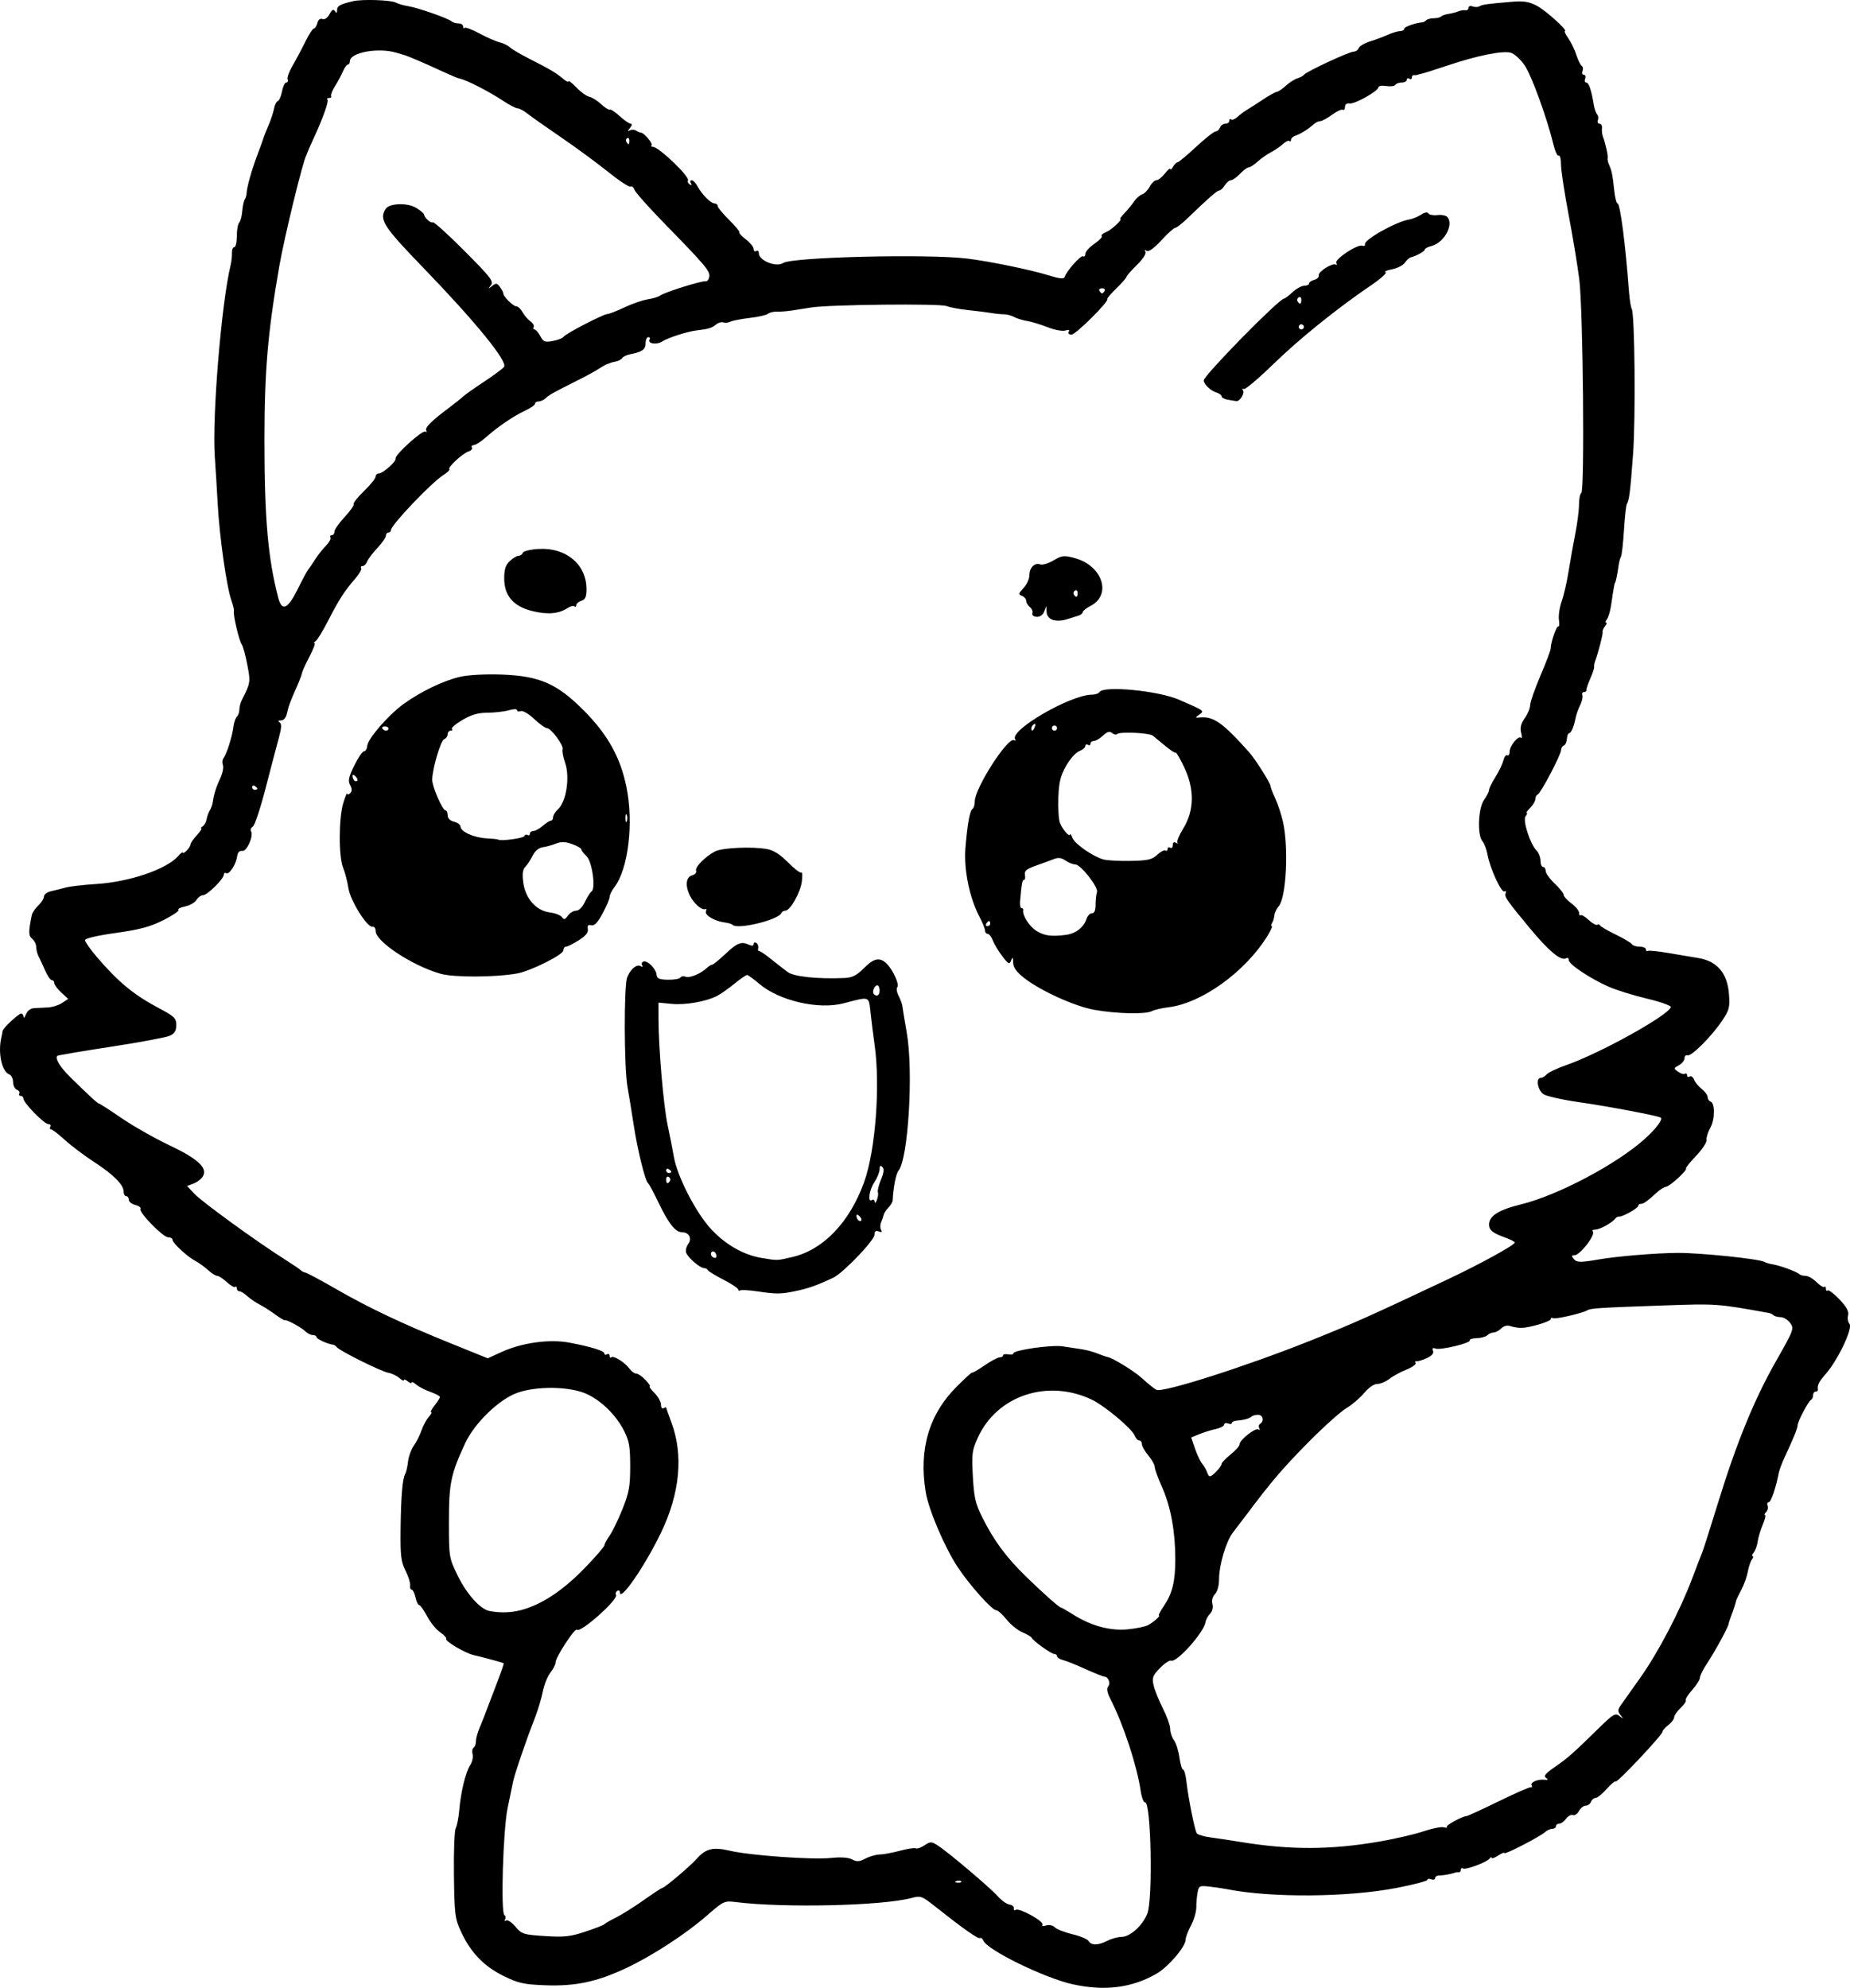 <?xml version="1.0" encoding="UTF-8" standalone="no"?>
<!-- Created with Inkscape (http://www.inkscape.org/) -->

<svg
   width="190.357mm"
   height="204.506mm"
   viewBox="0 0 190.357 204.506"
   version="1.1"
   id="svg5"
   xml:space="preserve"
   xmlns="http://www.w3.org/2000/svg"
   xmlns:svg="http://www.w3.org/2000/svg"><defs
     id="defs2" /><g
     id="layer1"
     transform="translate(25.98,-39.031)"><path
       style="fill:#000000;stroke-width:0.265"
       d="m 84.469,243.187 c -2.925,-0.636 -8.896,-3.548 -9.269,-4.52 -0.079,-0.206 -0.232,-0.319 -0.34,-0.252 -0.193,0.119 -1.733,-0.965 -4.616,-3.249 -1.372,-1.087 -1.487,-1.128 -2.453,-0.871 -3.025,0.803 -13.115,1.034 -18.079,0.414 -1.149,-0.143 -1.251,-0.096 -2.91,1.351 -2.227,1.942 -5.661,4.179 -8.363,5.447 -3.002,1.409 -5.234,1.882 -8.327,1.762 -2.215,-0.086 -2.756,-0.207 -4.288,-0.962 -2.016,-0.992 -3.38,-2.413 -4.365,-4.545 -0.624,-1.35 -0.677,-1.77 -0.731,-5.821 -0.032,-2.401 0.051,-4.574 0.185,-4.829 0.134,-0.255 0.296,-1.088 0.361,-1.852 0.158,-1.87 0.653,-3.904 1.125,-4.631 0.213,-0.328 0.325,-0.834 0.249,-1.124 -0.076,-0.291 -0.03,-0.595 0.102,-0.677 0.132,-0.082 0.24,-0.375 0.24,-0.653 0,-0.278 0.167,-0.896 0.37,-1.373 0.204,-0.478 0.546,-1.345 0.761,-1.927 0.215,-0.582 0.708,-1.877 1.096,-2.877 0.388,-1 0.67,-1.839 0.628,-1.863 -0.118,-0.068 -2.375,-0.677 -3.094,-0.834 -0.849,-0.186 -2.966,-1.439 -2.823,-1.671 0.062,-0.101 -0.215,-0.404 -0.616,-0.674 -0.401,-0.27 -1.004,-1.009 -1.341,-1.643 -0.336,-0.634 -0.705,-1.153 -0.819,-1.153 -0.114,0 -0.285,-0.357 -0.381,-0.794 -0.096,-0.437 -0.273,-0.794 -0.394,-0.794 -0.121,0 -0.191,-0.198 -0.156,-0.439 0.035,-0.242 -0.179,-0.926 -0.477,-1.521 -0.463,-0.926 -0.536,-1.541 -0.505,-4.257 0.038,-3.362 0.195,-5.237 0.477,-5.693 0.094,-0.153 0.224,-0.72 0.289,-1.261 0.065,-0.541 0.332,-1.281 0.595,-1.645 0.263,-0.364 0.619,-1.07 0.791,-1.57 0.172,-0.5 0.509,-1.125 0.748,-1.389 0.239,-0.264 0.348,-0.48 0.242,-0.48 -0.106,0 0.054,-0.314 0.356,-0.697 0.302,-0.383 0.548,-0.776 0.548,-0.873 0,-0.097 -0.446,-0.333 -0.992,-0.526 -0.546,-0.193 -1.201,-0.533 -1.455,-0.756 -0.255,-0.223 -0.463,-0.313 -0.463,-0.2 0,0.113 -0.179,0.058 -0.397,-0.124 -0.218,-0.181 -0.397,-0.237 -0.397,-0.124 0,0.113 -0.209,0.016 -0.465,-0.215 -0.256,-0.232 -0.77,-0.476 -1.142,-0.544 -0.75,-0.136 -5.045,-2.272 -5.301,-2.636 -0.089,-0.127 -0.268,-0.242 -0.397,-0.256 -0.539,-0.058 -1.69,-0.59 -1.69,-0.781 0,-0.114 -0.17,-0.207 -0.378,-0.207 -0.208,0 -0.541,-0.163 -0.741,-0.363 -0.407,-0.407 -2.002,-1.275 -2.14,-1.164 -0.049,0.039 -0.497,-0.229 -0.995,-0.595 -0.498,-0.367 -1.231,-0.832 -1.629,-1.035 -0.398,-0.202 -0.958,-0.587 -1.246,-0.855 -0.287,-0.268 -0.647,-0.487 -0.798,-0.487 -0.152,0 -0.276,-0.139 -0.276,-0.309 0,-0.17 -0.072,-0.236 -0.161,-0.148 -0.088,0.088 -0.474,-0.13 -0.857,-0.485 -0.383,-0.355 -0.829,-0.646 -0.991,-0.646 -0.162,0 -0.586,-0.268 -0.943,-0.595 -0.356,-0.327 -0.946,-0.752 -1.31,-0.943 -0.833,-0.438 -2.353,-1.846 -2.353,-2.179 0,-0.138 -0.199,-0.251 -0.443,-0.251 -0.531,0 -3.06,-2.593 -2.854,-2.926 0.079,-0.128 -0.158,-0.309 -0.528,-0.402 -0.37,-0.093 -0.672,-0.334 -0.672,-0.537 0,-0.203 -0.119,-0.368 -0.265,-0.368 -0.146,0 -0.265,-0.208 -0.266,-0.463 -0.002,-0.715 -1.013,-1.731 -3.041,-3.055 -1.019,-0.665 -2.383,-1.693 -3.032,-2.285 -0.649,-0.592 -1.281,-1.076 -1.405,-1.076 -0.124,0 -0.151,-0.119 -0.061,-0.265 0.09,-0.146 -0.003,-0.265 -0.206,-0.265 -0.419,0 -2.572,-2.202 -2.572,-2.63 0,-0.154 -0.126,-0.28 -0.28,-0.28 -0.154,0 -0.214,-0.107 -0.134,-0.237 0.081,-0.13 -0.032,-0.305 -0.249,-0.389 -0.217,-0.083 -0.395,-0.44 -0.395,-0.793 0,-0.353 -0.18,-0.711 -0.401,-0.795 -0.755,-0.29 -1.167,-2.177 -0.817,-3.739 0.065,-0.291 0.128,-0.617 0.139,-0.725 0.029,-0.28 1.642,-1.788 1.912,-1.788 0.124,0 0.233,0.149 0.242,0.331 0.009,0.182 0.124,0.063 0.256,-0.265 0.143,-0.357 0.481,-0.607 0.843,-0.624 0.332,-0.016 0.973,-0.049 1.423,-0.073 0.451,-0.025 1.101,-0.232 1.446,-0.461 l 0.627,-0.416 -0.718,-0.666 c -0.395,-0.366 -0.718,-0.801 -0.718,-0.966 0,-0.165 -0.113,-0.3 -0.252,-0.3 -0.139,0 -0.446,-0.446 -0.684,-0.992 -0.237,-0.546 -0.541,-1.199 -0.674,-1.452 -0.133,-0.253 -0.242,-0.685 -0.242,-0.96 0,-0.275 -0.186,-0.654 -0.412,-0.843 -0.389,-0.323 -0.397,-0.712 -0.047,-2.434 0.052,-0.254 0.355,-0.705 0.674,-1.002 0.319,-0.297 0.58,-0.712 0.58,-0.922 0,-0.21 0.327,-0.454 0.728,-0.543 0.4,-0.089 1.085,-0.259 1.521,-0.378 0.437,-0.119 1.824,-0.281 3.084,-0.358 3.466,-0.214 7.296,-1.519 8.492,-2.894 0.255,-0.293 0.463,-0.446 0.463,-0.341 0,0.105 0.179,0.013 0.397,-0.205 0.218,-0.218 0.397,-0.507 0.397,-0.642 0,-0.135 0.292,-0.56 0.649,-0.945 0.357,-0.385 0.565,-0.702 0.463,-0.704 -0.102,-0.002 -0.04,-0.097 0.138,-0.21 0.178,-0.113 0.36,-0.439 0.405,-0.724 0.044,-0.285 0.19,-0.694 0.325,-0.91 0.134,-0.216 0.269,-0.573 0.299,-0.794 0.117,-0.857 0.35,-1.609 0.776,-2.506 0.244,-0.514 0.368,-1.128 0.277,-1.366 -0.091,-0.238 -0.06,-0.566 0.069,-0.73 0.318,-0.403 0.897,-2.236 1.009,-3.196 0.05,-0.43 0.21,-0.9 0.354,-1.045 0.145,-0.145 0.263,-0.479 0.263,-0.743 0,-0.264 0.105,-0.687 0.234,-0.939 0.914,-1.796 0.927,-1.885 0.573,-3.706 -0.191,-0.979 -0.447,-1.908 -0.569,-2.063 -0.256,-0.325 -0.9,-3.039 -0.805,-3.393 0.035,-0.13 -0.07,-0.606 -0.234,-1.058 -0.51,-1.41 -1.25,-6.604 -1.437,-10.082 -0.078,-1.455 -0.21,-3.598 -0.292,-4.763 -0.288,-4.082 0.679,-15.798 1.627,-19.711 0.088,-0.364 0.15,-0.929 0.138,-1.257 -0.012,-0.327 0.095,-0.595 0.239,-0.595 0.144,0 0.262,-0.512 0.262,-1.138 0,-0.626 0.109,-1.251 0.242,-1.389 0.133,-0.138 0.276,-0.668 0.317,-1.177 0.041,-0.509 0.154,-1.045 0.251,-1.191 0.097,-0.146 0.185,-0.443 0.196,-0.661 0.033,-0.657 0.532,-2.425 1.121,-3.969 0.305,-0.8 0.585,-1.574 0.622,-1.72 0.037,-0.146 0.268,-0.727 0.512,-1.292 0.245,-0.565 0.501,-1.338 0.57,-1.718 0.069,-0.38 0.243,-0.73 0.387,-0.778 0.144,-0.048 0.339,-0.495 0.432,-0.994 0.094,-0.499 0.289,-0.907 0.434,-0.907 0.145,0 0.208,-0.149 0.141,-0.331 -0.068,-0.182 0.158,-0.807 0.5,-1.389 0.343,-0.582 0.93,-1.683 1.304,-2.447 0.375,-0.764 0.778,-1.389 0.896,-1.389 0.118,0 0.281,-0.254 0.362,-0.564 0.092,-0.352 0.29,-0.509 0.527,-0.418 0.228,0.087 0.517,-0.112 0.725,-0.5 0.252,-0.471 0.403,-0.555 0.559,-0.31 0.157,0.247 0.214,0.218 0.217,-0.109 0.004,-0.429 0.309,-0.599 1.637,-0.914 0.94,-0.223 3.9,-0.127 4.404,0.142 0.245,0.131 0.814,0.297 1.263,0.367 0.985,0.155 4.109,1.243 4.461,1.554 0.138,0.122 0.466,0.222 0.728,0.222 0.262,0 0.476,0.139 0.476,0.309 0,0.17 0.071,0.237 0.159,0.15 0.087,-0.087 0.772,0.171 1.521,0.575 0.749,0.404 1.682,0.813 2.072,0.909 0.39,0.096 0.866,0.328 1.058,0.514 0.192,0.186 1.064,0.702 1.937,1.146 2.227,1.132 2.825,1.484 3.506,2.067 0.327,0.28 0.595,0.411 0.595,0.291 0,-0.12 0.366,0.166 0.814,0.634 0.448,0.469 1.04,0.896 1.317,0.949 0.276,0.053 0.825,0.395 1.218,0.76 0.394,0.365 0.793,0.616 0.887,0.558 0.094,-0.058 0.556,0.246 1.026,0.676 0.47,0.43 0.982,0.781 1.136,0.781 0.165,0 0.131,0.184 -0.083,0.448 -0.247,0.304 -0.257,0.384 -0.032,0.249 0.182,-0.109 0.48,-0.104 0.661,0.011 0.182,0.116 0.413,0.212 0.514,0.214 0.315,0.007 1.248,1.13 1.08,1.299 -0.088,0.088 -0.023,0.16 0.145,0.16 0.607,0 3.832,3.094 3.606,3.46 -0.071,0.114 0.011,0.294 0.181,0.399 0.193,0.12 0.239,0.077 0.121,-0.114 -0.104,-0.168 -0.067,-0.305 0.082,-0.305 0.149,0 0.413,0.268 0.586,0.595 0.447,0.844 1.364,1.776 1.754,1.781 0.182,0.003 0.331,0.124 0.331,0.271 0,0.146 0.529,0.788 1.176,1.426 0.647,0.638 1.122,1.214 1.056,1.28 -0.066,0.066 0.238,0.395 0.676,0.731 0.438,0.336 0.796,0.778 0.796,0.983 0,0.205 0.119,0.299 0.265,0.209 0.146,-0.09 0.265,0.007 0.265,0.217 0,0.771 1.779,1.487 2.514,1.013 0.951,-0.614 14.947,-0.947 18.948,-0.45 2.317,0.288 6.597,1.168 8.304,1.708 1.127,0.357 1.618,0.414 1.692,0.198 0.224,-0.65 1.675,-2.283 1.903,-2.142 0.133,0.082 0.241,-0.032 0.241,-0.254 0,-0.222 0.416,-0.686 0.925,-1.031 0.509,-0.346 0.849,-0.704 0.757,-0.796 -0.092,-0.092 0.117,-0.279 0.464,-0.415 0.549,-0.215 1.756,-1.354 1.435,-1.354 -0.065,0 0.145,-0.275 0.466,-0.611 0.321,-0.336 0.759,-0.872 0.973,-1.192 0.214,-0.319 0.582,-0.642 0.818,-0.717 0.235,-0.075 0.586,-0.431 0.779,-0.793 0.193,-0.361 0.501,-0.657 0.685,-0.657 0.183,0 0.58,-0.314 0.881,-0.697 0.302,-0.383 0.552,-0.592 0.556,-0.463 0.004,0.129 0.129,0.026 0.278,-0.229 0.148,-0.255 0.359,-0.463 0.468,-0.463 0.109,0 0.966,-0.713 1.905,-1.585 0.939,-0.872 1.843,-1.586 2.009,-1.587 0.166,-0.002 0.371,-0.181 0.455,-0.4 0.084,-0.218 0.335,-0.397 0.557,-0.397 0.223,0 0.405,-0.139 0.405,-0.309 0,-0.17 0.08,-0.229 0.177,-0.132 0.097,0.097 0.396,-0.021 0.663,-0.263 0.267,-0.242 0.707,-0.57 0.976,-0.728 0.269,-0.158 1.001,-0.629 1.627,-1.045 0.626,-0.416 1.274,-0.777 1.442,-0.802 0.167,-0.025 0.586,-0.308 0.931,-0.629 0.345,-0.321 0.874,-0.661 1.176,-0.755 0.302,-0.094 0.608,-0.26 0.681,-0.368 0.207,-0.308 4.641,-2.378 5.094,-2.378 0.223,0 0.469,-0.167 0.547,-0.37 0.078,-0.204 0.597,-0.512 1.153,-0.684 0.556,-0.173 1.386,-0.482 1.844,-0.688 0.459,-0.206 1.024,-0.374 1.257,-0.374 0.233,0 0.423,-0.11 0.423,-0.244 0,-0.199 1.152,-0.605 1.896,-0.668 0.097,-0.008 0.266,-0.104 0.375,-0.213 0.109,-0.109 0.456,-0.198 0.772,-0.198 0.315,0 0.656,-0.082 0.756,-0.183 0.101,-0.101 0.448,-0.221 0.772,-0.268 0.324,-0.046 0.767,-0.161 0.985,-0.255 0.218,-0.094 0.546,-0.147 0.728,-0.118 0.182,0.029 0.331,-0.084 0.331,-0.251 0,-0.17 0.186,-0.233 0.421,-0.143 0.231,0.089 0.549,0.082 0.705,-0.014 0.292,-0.18 0.829,-0.254 3.403,-0.468 1.158,-0.096 1.713,-0.003 2.514,0.42 0.928,0.491 3.258,2.603 2.871,2.603 -0.088,0 0.07,0.327 0.35,0.728 0.281,0.4 0.655,1.172 0.831,1.716 0.176,0.544 0.426,1.054 0.554,1.133 0.129,0.079 0.167,0.319 0.085,0.533 -0.082,0.214 -0.021,0.388 0.136,0.388 0.157,0 0.216,0.179 0.132,0.397 -0.084,0.218 -0.033,0.397 0.112,0.397 0.266,0 0.535,0.787 0.768,2.249 0.07,0.437 0.226,0.898 0.349,1.024 0.122,0.127 0.159,0.395 0.082,0.595 -0.077,0.201 -5.3e-4,0.365 0.17,0.365 0.17,0 0.284,0.208 0.252,0.463 -0.032,0.255 0.011,0.642 0.094,0.86 0.267,0.703 0.548,1.977 0.49,2.222 -0.031,0.131 0.03,0.429 0.136,0.661 0.281,0.616 0.37,1.055 0.533,2.606 0.08,0.764 0.236,1.389 0.346,1.389 0.272,0 0.813,4.158 1.177,9.05 0.062,0.83 0.189,1.632 0.282,1.783 0.317,0.512 0.415,11.244 0.137,14.994 -0.285,3.847 -0.392,4.7 -0.638,5.098 -0.079,0.127 -0.212,1.341 -0.296,2.697 -0.084,1.356 -0.223,2.579 -0.308,2.716 -0.085,0.138 -0.197,0.56 -0.248,0.94 -0.113,0.832 -0.301,1.748 -0.359,1.748 -0.053,0 -0.181,0.721 -0.397,2.245 -0.093,0.653 -0.294,1.337 -0.446,1.521 -0.153,0.184 -0.189,0.335 -0.081,0.335 0.108,0 0.059,0.166 -0.109,0.369 -0.168,0.203 -0.28,0.471 -0.249,0.595 0.052,0.205 -0.414,2.016 -0.773,3.004 -0.079,0.218 -0.124,0.488 -0.101,0.6 0.024,0.112 -0.154,0.648 -0.396,1.191 -0.242,0.543 -0.421,1.077 -0.398,1.186 0.022,0.109 -0.088,0.198 -0.246,0.198 -0.158,0 -0.234,0.149 -0.169,0.331 0.065,0.182 -0.039,0.642 -0.231,1.023 -0.192,0.381 -0.403,0.976 -0.469,1.323 -0.169,0.887 -0.457,1.557 -0.669,1.557 -0.099,0 -0.2,0.266 -0.225,0.591 -0.025,0.325 -0.169,0.633 -0.321,0.684 -0.152,0.051 -0.276,0.255 -0.276,0.454 0,0.475 -2.096,4.463 -2.406,4.577 -0.132,0.049 -0.24,0.257 -0.24,0.463 0,0.206 -0.238,0.613 -0.529,0.904 -0.291,0.291 -0.455,0.529 -0.364,0.529 0.091,0 0.041,0.15 -0.111,0.333 -0.327,0.394 0.455,2.859 1.117,3.521 0.229,0.229 0.417,0.706 0.417,1.06 0,0.353 0.119,0.643 0.265,0.643 0.146,0 0.265,0.187 0.265,0.415 0,0.228 0.417,0.808 0.926,1.288 0.509,0.48 0.926,1.005 0.926,1.165 0,0.16 0.357,0.556 0.794,0.878 0.437,0.323 0.794,0.763 0.794,0.978 0,0.215 0.067,0.324 0.149,0.243 0.082,-0.082 0.454,0.134 0.827,0.48 0.373,0.346 0.772,0.571 0.887,0.5 0.115,-0.071 0.249,-0.039 0.297,0.071 0.049,0.11 0.767,0.528 1.595,0.928 0.828,0.401 1.58,0.847 1.669,0.992 0.09,0.145 0.454,0.264 0.809,0.264 0.355,0 0.646,0.126 0.646,0.28 0,0.154 0.089,0.225 0.198,0.158 0.109,-0.067 1.091,0.033 2.183,0.223 1.091,0.19 2.439,0.417 2.995,0.505 1.94,0.307 3.01,1.562 3.168,3.719 0.1,1.367 0.026,1.649 -0.72,2.751 -1.101,1.626 -3.146,3.669 -3.541,3.537 -0.173,-0.058 -0.315,0.079 -0.315,0.305 0,0.225 -0.26,0.549 -0.577,0.718 -0.551,0.295 -0.556,0.324 -0.093,0.662 0.266,0.194 0.585,0.291 0.709,0.214 0.124,-0.077 0.226,-0.006 0.226,0.156 0,0.163 0.12,0.222 0.266,0.131 0.147,-0.091 0.349,0.051 0.449,0.315 0.1,0.264 0.457,0.697 0.792,0.962 0.335,0.265 0.609,0.642 0.609,0.838 0,0.196 0.131,0.399 0.291,0.453 0.478,0.16 0.466,1.849 -0.02,2.714 -0.249,0.444 -0.424,1.006 -0.388,1.249 0.036,0.243 -0.448,0.978 -1.076,1.632 -0.627,0.655 -1.093,1.237 -1.036,1.295 0.166,0.166 -1.631,1.819 -2.043,1.879 -0.205,0.03 -0.628,0.29 -0.942,0.577 -1.001,0.918 -1.372,1.184 -1.655,1.184 -0.152,0 -0.276,0.092 -0.276,0.204 0,0.238 -1.608,1.144 -1.955,1.102 -0.129,-0.016 -0.308,0.074 -0.397,0.199 -0.299,0.42 -1.594,1.141 -2.049,1.141 -0.248,0 -0.37,0.08 -0.273,0.177 0.335,0.335 -1.308,2.469 -1.9,2.469 -0.293,0 -0.304,0.08 -0.054,0.382 0.303,0.365 0.69,0.373 2.526,0.052 1.916,-0.335 6.012,-0.675 8.202,-0.679 2.385,-0.005 8.402,0.622 8.896,0.927 0.144,0.089 0.524,0.202 0.843,0.251 0.721,0.11 2.492,0.759 2.736,1.003 0.1,0.1 0.394,0.181 0.654,0.181 0.26,0 0.763,0.29 1.118,0.645 0.355,0.355 0.718,0.573 0.806,0.485 0.088,-0.088 0.16,-0.002 0.16,0.192 0,0.194 0.079,0.274 0.175,0.178 0.096,-0.096 0.642,0.316 1.213,0.916 0.743,0.782 0.997,1.246 0.895,1.638 -0.079,0.301 -0.012,0.705 0.148,0.898 0.357,0.43 -1.182,3.675 -2.419,5.101 -0.756,0.871 -0.911,1.178 -0.836,1.654 0.017,0.109 -0.088,0.198 -0.233,0.198 -0.146,0 -0.265,0.169 -0.265,0.375 0,0.206 -0.089,0.415 -0.198,0.463 -0.267,0.119 -1.389,2.231 -1.389,2.614 0,0.302 -0.381,1.242 -1.341,3.312 -0.275,0.592 -0.543,1.306 -0.597,1.587 -0.29,1.521 -0.803,3.025 -1.032,3.025 -0.144,0 -0.199,0.164 -0.122,0.365 0.077,0.201 0.006,0.498 -0.157,0.661 -0.163,0.163 -0.212,0.297 -0.108,0.297 0.104,0 -0.001,0.446 -0.233,0.992 -0.232,0.546 -0.468,1.332 -0.524,1.748 -0.056,0.416 -0.24,0.922 -0.408,1.124 -0.168,0.203 -0.217,0.369 -0.109,0.369 0.108,0 0.079,0.149 -0.065,0.331 -0.144,0.182 -0.338,0.75 -0.43,1.262 -0.092,0.512 -0.389,1.345 -0.661,1.852 -0.272,0.507 -0.513,1.009 -0.536,1.117 -0.07,0.322 -0.322,1.093 -0.543,1.656 -0.114,0.291 -0.218,0.622 -0.23,0.735 -0.037,0.334 -1.426,2.881 -2.222,4.076 -0.405,0.608 -0.737,1.271 -0.737,1.474 0,0.202 -0.354,0.764 -0.786,1.248 -0.432,0.484 -0.733,0.964 -0.67,1.068 0.064,0.103 -0.178,0.464 -0.537,0.801 -0.359,0.338 -0.653,0.763 -0.653,0.945 0,0.182 -0.276,0.549 -0.613,0.814 -0.337,0.265 -0.605,0.573 -0.595,0.683 0.026,0.296 -4.653,5.271 -4.809,5.114 -0.073,-0.073 -0.498,0.278 -0.943,0.781 -0.445,0.503 -0.954,0.915 -1.13,0.915 -0.176,0 -0.388,0.179 -0.472,0.397 -0.084,0.218 -0.33,0.397 -0.548,0.397 -0.218,0 -0.528,0.247 -0.69,0.55 -0.162,0.302 -0.445,0.492 -0.63,0.421 -0.185,-0.071 -0.499,0.099 -0.7,0.376 -0.2,0.278 -0.516,0.505 -0.703,0.505 -0.186,0 -0.338,0.119 -0.338,0.265 0,0.146 -0.17,0.265 -0.378,0.265 -0.208,0 -0.538,0.149 -0.734,0.331 -0.501,0.466 -4.18,2.367 -4.18,2.16 0,-0.094 -0.298,0.024 -0.661,0.263 -0.364,0.238 -0.663,0.341 -0.666,0.229 -0.002,-0.112 -0.091,-0.081 -0.198,0.07 -0.268,0.378 -2.464,1.199 -2.744,1.026 -0.125,-0.077 -0.228,-0.015 -0.228,0.139 0,0.154 -0.089,0.266 -0.198,0.249 -0.109,-0.017 -0.258,-0.008 -0.331,0.02 -0.39,0.152 -1.248,0.313 -1.654,0.311 -0.255,-0.001 -0.463,0.122 -0.463,0.274 0,0.152 -0.179,0.208 -0.397,0.124 -0.218,-0.084 -0.397,-0.058 -0.397,0.058 0,0.116 -1.399,0.483 -3.109,0.817 -5.031,0.981 -12.974,1.042 -17.529,0.134 -0.364,-0.072 -1.158,-0.189 -1.765,-0.259 -1.035,-0.119 -1.112,-0.082 -1.238,0.601 -0.074,0.401 -0.135,1.1 -0.135,1.554 1.4e-4,0.454 -0.246,1.286 -0.548,1.848 -0.301,0.562 -0.548,1.215 -0.548,1.451 0,0.715 -1.755,2.779 -2.964,3.486 -2.502,1.463 -5.318,1.831 -8.582,1.122 z m 3.511,-4.498 c 0.417,-0.217 1.069,-0.396 1.45,-0.397 0.869,-0.002 2.16,-1.166 2.641,-2.383 0.591,-1.492 0.388,-11.583 -0.229,-11.453 -0.147,0.031 -0.351,-0.505 -0.452,-1.191 -0.384,-2.6 -1.767,-6.804 -3.092,-9.403 -0.356,-0.697 -0.434,-1.112 -0.251,-1.332 0.276,-0.332 0.013,-1.005 -0.396,-1.013 -0.129,-0.003 -1.005,-0.354 -1.946,-0.78 -0.941,-0.427 -1.983,-0.844 -2.315,-0.927 -0.332,-0.083 -0.604,-0.258 -0.604,-0.388 0,-0.13 -0.127,-0.236 -0.282,-0.236 -0.312,0 -2.178,-1.335 -2.322,-1.66 -0.05,-0.113 -0.481,-0.368 -0.959,-0.568 -0.478,-0.2 -1.211,-0.792 -1.629,-1.316 -0.418,-0.524 -0.898,-0.953 -1.065,-0.953 -0.427,-1e-5 -2.72,-2.562 -3.945,-4.407 -1.352,-2.037 -3.013,-5.925 -3.313,-7.756 -0.725,-4.426 0.345,-8.022 3.247,-10.905 0.846,-0.84 1.537,-1.465 1.537,-1.388 0,0.077 0.556,-0.243 1.236,-0.71 0.68,-0.468 1.394,-0.851 1.587,-0.851 0.193,0 0.351,-0.092 0.351,-0.205 0,-0.113 0.238,-0.159 0.529,-0.103 0.291,0.056 0.529,0.013 0.529,-0.095 0,-0.346 3.925,-0.908 5.092,-0.728 0.619,0.095 1.506,0.23 1.97,0.3 0.464,0.07 1.179,0.264 1.587,0.432 0.409,0.168 0.894,0.336 1.078,0.373 0.535,0.11 2.633,1.396 3.431,2.103 0.927,0.822 1.19,1.034 1.557,1.258 0.581,0.355 9.176,-2.385 15.844,-5.05 4.467,-1.786 6.095,-2.512 14.155,-6.318 3.339,-1.577 6.879,-3.521 6.879,-3.779 0,-0.09 -0.446,-0.322 -0.992,-0.516 -1.256,-0.445 -1.654,-0.763 -1.654,-1.325 0,-0.896 0.988,-1.522 3.283,-2.083 3.76,-0.919 9.807,-4.11 12.709,-6.708 1.159,-1.037 1.895,-2.003 1.686,-2.212 -0.177,-0.177 -5.398,-1.168 -8.417,-1.598 -1.673,-0.238 -3.311,-0.603 -3.638,-0.81 -0.62,-0.392 -0.845,-1.688 -0.294,-1.688 0.166,0 0.434,-0.16 0.595,-0.356 0.162,-0.196 1.068,-0.625 2.014,-0.955 3.479,-1.213 10.508,-5.109 10.769,-5.969 0.045,-0.148 -1.059,-0.54 -2.453,-0.872 -1.394,-0.332 -3.172,-0.885 -3.95,-1.23 -1.915,-0.847 -4.101,-2.305 -4.101,-2.735 0,-0.193 -0.114,-0.28 -0.254,-0.194 -0.532,0.329 -1.761,-0.689 -3.791,-3.135 -2.299,-2.771 -2.585,-3.183 -2.454,-3.527 0.078,-0.204 0.026,-0.298 -0.117,-0.21 -0.307,0.19 -1.492,-2.381 -1.743,-3.781 -0.097,-0.54 -0.331,-1.161 -0.52,-1.379 -0.551,-0.634 -0.443,-3.405 0.166,-4.26 0.281,-0.394 0.51,-0.849 0.51,-1.012 0,-0.162 0.293,-0.759 0.651,-1.326 0.358,-0.567 0.728,-1.338 0.822,-1.713 0.094,-0.375 0.277,-0.616 0.407,-0.536 0.13,0.08 0.236,-0.081 0.236,-0.358 0,-0.607 0.9,-1.713 1.173,-1.441 0.106,0.106 0.112,-0.129 0.013,-0.523 -0.129,-0.515 -0.024,-0.935 0.375,-1.496 0.305,-0.429 0.555,-1.03 0.555,-1.336 0,-0.306 0.476,-1.672 1.058,-3.034 0.582,-1.362 1.058,-2.627 1.058,-2.811 0,-0.623 0.607,-2.363 0.785,-2.253 0.098,0.06 0.125,-0.246 0.061,-0.681 -0.064,-0.435 0.063,-1.292 0.282,-1.904 0.219,-0.612 0.54,-2.006 0.713,-3.098 0.173,-1.091 0.484,-2.843 0.692,-3.891 0.208,-1.049 0.377,-2.381 0.377,-2.961 0,-0.58 0.106,-1.119 0.235,-1.199 0.361,-0.223 0.185,-18.883 -0.207,-21.979 -0.184,-1.455 -0.682,-4.47 -1.107,-6.7 -0.425,-2.23 -0.772,-4.529 -0.772,-5.109 0,-0.58 -0.104,-0.99 -0.232,-0.912 -0.127,0.079 -0.369,-0.42 -0.537,-1.109 -0.689,-2.825 -2.261,-7.144 -2.982,-8.195 -0.427,-0.622 -1.065,-1.196 -1.433,-1.289 -0.871,-0.219 -3.372,0.282 -6.326,1.265 -1.31,0.436 -2.56,0.833 -2.778,0.883 -0.218,0.049 -0.456,0.113 -0.529,0.141 -0.073,0.028 -0.222,0.037 -0.331,0.02 -0.109,-0.017 -0.198,0.095 -0.198,0.249 0,0.154 -0.119,0.207 -0.265,0.117 -0.146,-0.09 -0.265,-0.037 -0.265,0.117 0,0.154 -0.231,0.28 -0.514,0.28 -0.282,0 -0.581,0.109 -0.663,0.241 -0.082,0.133 -0.506,0.185 -0.942,0.116 -0.436,-0.069 -0.793,-0.01 -0.793,0.13 0,0.383 -2.444,1.753 -2.977,1.669 -0.281,-0.044 -0.463,0.096 -0.463,0.356 0,0.236 -0.101,0.367 -0.225,0.29 -0.124,-0.077 -0.623,0.155 -1.11,0.514 -0.487,0.359 -1.032,0.653 -1.211,0.653 -0.18,0 -0.489,0.149 -0.687,0.331 -0.527,0.483 -1.33,0.985 -1.86,1.163 -0.255,0.086 -0.463,0.28 -0.463,0.433 0,0.153 -0.072,0.206 -0.16,0.117 -0.088,-0.088 -0.388,0.051 -0.666,0.31 -0.278,0.259 -0.831,0.639 -1.229,0.844 -0.398,0.205 -1.02,0.641 -1.382,0.968 -0.362,0.327 -0.779,0.597 -0.926,0.6 -0.147,0.003 -0.548,0.3 -0.89,0.661 -0.343,0.361 -0.761,0.657 -0.929,0.657 -0.168,0 -0.454,0.238 -0.636,0.529 -0.182,0.291 -0.437,0.529 -0.566,0.529 -0.226,0 -1.087,0.753 -3.279,2.867 -0.553,0.533 -1.116,0.97 -1.251,0.97 -0.135,0 -0.776,0.577 -1.424,1.283 -0.745,0.811 -1.297,1.21 -1.501,1.084 -0.205,-0.127 -0.255,-0.089 -0.136,0.103 0.107,0.174 -0.269,0.749 -0.885,1.353 -0.59,0.578 -1.072,1.129 -1.072,1.225 0,0.096 -0.466,0.626 -1.036,1.179 -0.57,0.553 -0.992,1.049 -0.939,1.103 0.217,0.217 -3.238,3.651 -3.673,3.651 -0.276,0 -0.394,-0.121 -0.288,-0.293 0.12,-0.195 0.003,-0.236 -0.351,-0.124 -0.294,0.093 -1.113,-0.06 -1.834,-0.345 -0.716,-0.282 -1.666,-0.571 -2.111,-0.641 -0.444,-0.07 -1.044,-0.253 -1.332,-0.408 -0.288,-0.154 -0.751,-0.278 -1.029,-0.276 -0.278,0.002 -0.862,-0.056 -1.299,-0.131 -0.437,-0.074 -1.508,-0.209 -2.381,-0.3 -0.873,-0.09 -1.89,-0.28 -2.259,-0.421 -0.704,-0.268 -11.978,-0.149 -13.881,0.147 -0.582,0.091 -1.475,0.23 -1.984,0.311 -0.509,0.08 -1.211,0.135 -1.56,0.122 -0.349,-0.014 -0.767,0.085 -0.929,0.22 -0.162,0.134 -1.008,0.327 -1.879,0.427 -0.872,0.1 -1.763,0.272 -1.982,0.381 -0.218,0.11 -0.55,0.144 -0.737,0.078 -0.187,-0.067 -0.526,0.033 -0.754,0.223 -0.426,0.353 -0.796,0.466 -1.949,0.594 -0.96,0.107 -2.953,0.745 -3.601,1.153 -0.577,0.364 -1.535,0.201 -1.277,-0.217 0.081,-0.13 0.02,-0.237 -0.134,-0.237 -0.154,0 -0.28,0.285 -0.28,0.633 0,0.638 -0.358,0.894 -1.582,1.126 -0.361,0.069 -0.73,0.245 -0.82,0.391 -0.09,0.146 -0.391,0.309 -0.667,0.36 -0.276,0.052 -0.532,0.118 -0.569,0.148 -0.036,0.029 -0.155,0.071 -0.265,0.093 -0.109,0.022 -0.496,0.236 -0.86,0.475 -0.364,0.239 -1.257,0.732 -1.984,1.096 -2.682,1.341 -3.182,1.618 -3.525,1.951 -0.192,0.187 -0.52,0.341 -0.728,0.341 -0.208,0 -0.378,0.105 -0.378,0.234 0,0.129 -0.446,0.444 -0.992,0.7 -1.22,0.573 -2.807,1.648 -4.035,2.735 -0.509,0.451 -1.082,0.821 -1.272,0.824 -0.19,0.002 -0.278,0.115 -0.195,0.25 0.084,0.135 -0.074,0.317 -0.35,0.405 -0.598,0.19 -2.161,1.633 -1.972,1.822 0.072,0.072 -0.206,0.346 -0.619,0.608 -1.229,0.781 -5.381,5.139 -5.381,5.649 0,0.147 -0.119,0.267 -0.265,0.267 -0.146,0 -0.266,0.149 -0.267,0.331 -10e-4,0.182 -0.395,0.747 -0.875,1.257 -0.48,0.509 -0.952,1.134 -1.048,1.389 -0.096,0.255 -0.304,0.463 -0.463,0.463 -0.159,0 -0.228,0.099 -0.153,0.219 0.074,0.121 -0.186,0.589 -0.58,1.041 -1.131,1.299 -1.695,2.171 -2.781,4.292 -0.557,1.089 -1.154,2.069 -1.326,2.179 -0.172,0.109 -0.222,0.201 -0.112,0.203 0.111,0.002 -0.125,0.627 -0.523,1.388 -0.398,0.761 -0.744,1.52 -0.768,1.686 -0.024,0.166 -0.248,0.764 -0.497,1.328 -0.745,1.69 -0.879,2.051 -1.044,2.812 -0.098,0.45 -0.333,0.729 -0.616,0.732 -0.301,0.003 -0.352,0.071 -0.149,0.2 0.232,0.147 0.21,0.558 -0.089,1.65 -0.219,0.799 -0.829,3.12 -1.356,5.157 -0.527,2.037 -1.115,3.801 -1.306,3.919 -0.191,0.118 -0.277,0.329 -0.19,0.468 0.295,0.477 -0.426,2.113 -0.896,2.035 -0.292,-0.048 -0.471,0.144 -0.531,0.57 -0.117,0.83 -0.825,1.909 -1.129,1.721 -0.13,-0.08 -0.236,-0.014 -0.236,0.148 0,0.43 -1.71,2.119 -2.146,2.119 -0.205,0 -0.511,0.221 -0.68,0.492 -0.169,0.271 -0.693,0.569 -1.164,0.663 -0.471,0.094 -0.776,0.253 -0.676,0.352 0.1,0.1 -0.6,0.574 -1.555,1.055 -1.36,0.685 -2.42,0.97 -4.901,1.318 -1.926,0.27 -3.165,0.562 -3.165,0.745 0,0.165 0.544,0.938 1.21,1.718 2.215,2.594 3.809,3.907 6.435,5.298 1.558,0.825 1.748,1.012 1.748,1.716 0,0.585 -0.172,0.87 -0.661,1.097 -0.364,0.169 -3.095,0.68 -6.07,1.135 -2.975,0.455 -5.456,0.875 -5.514,0.933 -0.259,0.259 0.293,1.167 1.33,2.187 1.954,1.921 2.824,2.721 2.959,2.721 0.072,0 1.118,0.675 2.324,1.5 1.206,0.825 3.403,2.073 4.882,2.773 2.937,1.391 3.964,2.322 3.507,3.177 -0.151,0.282 -0.584,0.631 -0.961,0.774 l -0.686,0.261 0.768,0.814 c 0.791,0.838 6.416,4.92 9.235,6.701 0.873,0.552 1.647,1.077 1.72,1.167 0.073,0.09 0.282,0.193 0.464,0.23 0.183,0.037 1.601,0.798 3.152,1.691 3.364,1.938 6.838,3.581 11.879,5.618 l 3.721,1.504 1.438,-0.657 c 2.076,-0.949 4.944,-1.342 6.968,-0.954 2.288,0.438 3.598,0.848 3.598,1.124 0,0.131 0.119,0.165 0.265,0.075 0.146,-0.09 0.265,-0.018 0.265,0.161 0,0.178 0.08,0.244 0.177,0.147 0.22,-0.22 1.422,0.539 1.888,1.192 0.19,0.266 0.497,0.484 0.681,0.484 0.185,0 0.615,0.298 0.957,0.661 0.342,0.364 0.536,0.661 0.431,0.661 -0.105,0 0.113,0.303 0.483,0.673 0.37,0.37 0.673,0.913 0.673,1.206 0,0.293 0.119,0.459 0.265,0.369 0.146,-0.09 0.265,-0.125 0.265,-0.078 0,0.047 0.244,0.739 0.543,1.537 1.255,3.352 0.877,7.31 -1.085,11.366 -1.668,3.448 -4.221,7.144 -4.221,6.109 0,-0.172 -0.121,-0.238 -0.269,-0.146 -0.148,0.091 -0.203,0.273 -0.123,0.403 0.278,0.45 -3.664,3.962 -4.032,3.593 -0.21,-0.21 -2.191,2.83 -2.191,3.364 0,0.204 -0.239,0.676 -0.532,1.048 -0.293,0.372 -0.645,1.251 -0.784,1.954 -0.138,0.703 -0.508,1.932 -0.822,2.733 -0.896,2.286 -2.058,5.682 -2.231,6.516 -0.086,0.418 -0.342,1.653 -0.568,2.744 -0.465,2.251 -0.718,10.756 -0.327,10.998 0.135,0.083 0.165,0.281 0.068,0.439 -0.101,0.163 -0.056,0.212 0.104,0.113 0.155,-0.096 0.589,0.191 0.964,0.638 0.643,0.764 0.819,0.82 3.023,0.963 1.992,0.129 2.612,0.062 4.17,-0.453 1.007,-0.333 1.89,-0.678 1.962,-0.766 0.073,-0.089 0.609,-0.398 1.191,-0.686 0.582,-0.289 1.86,-1.091 2.84,-1.783 0.98,-0.692 1.842,-1.259 1.915,-1.259 0.232,0 2.853,-2.215 3.547,-2.997 0.934,-1.053 1.675,-1.238 3.376,-0.841 2.13,0.497 8.494,0.955 10.443,0.751 1.027,-0.107 1.789,-0.054 2.174,0.152 0.478,0.256 0.745,0.238 1.378,-0.092 0.432,-0.225 1.083,-0.411 1.446,-0.414 0.364,-0.003 1.307,-0.176 2.095,-0.386 0.789,-0.21 1.529,-0.323 1.646,-0.25 0.117,0.072 0.513,-0.066 0.881,-0.307 0.626,-0.41 0.716,-0.408 1.397,0.033 1.11,0.72 5.405,4.36 6.152,5.215 0.364,0.416 0.9,0.795 1.191,0.842 0.291,0.047 0.496,0.227 0.456,0.4 -0.04,0.173 0.05,0.24 0.199,0.147 0.368,-0.228 2.942,1.196 2.743,1.518 -0.093,0.15 0.062,0.185 0.377,0.086 0.311,-0.099 0.687,-0.017 0.9,0.196 0.201,0.201 1.017,0.519 1.814,0.708 0.797,0.189 1.544,0.504 1.66,0.702 0.276,0.469 0.998,0.456 1.941,-0.036 z M 51.835,171.869 c -0.797,-0.116 -1.541,-0.153 -1.654,-0.084 -0.112,0.07 -0.204,0.026 -0.204,-0.097 0,-0.123 -0.685,-0.576 -1.521,-1.008 -0.837,-0.431 -1.561,-0.874 -1.61,-0.983 -0.049,-0.109 -0.227,-0.203 -0.397,-0.208 -0.418,-0.013 -1.647,-1.083 -1.826,-1.589 -0.079,-0.224 0.019,-0.631 0.219,-0.904 0.421,-0.576 0.071,-1.201 -0.673,-1.201 -0.65,0 -1.381,-0.931 -2.39,-3.043 -0.487,-1.019 -0.968,-1.912 -1.069,-1.984 -0.296,-0.212 -1.08,-3.372 -1.477,-5.953 -0.201,-1.31 -0.492,-3.096 -0.647,-3.969 -0.353,-1.996 -0.378,-10.355 -0.034,-11.256 0.329,-0.861 0.993,-1.413 1.399,-1.162 0.192,0.118 0.248,0.084 0.142,-0.087 -0.096,-0.156 -0.033,-0.33 0.141,-0.388 0.416,-0.139 1.301,0.76 1.347,1.368 0.029,0.378 0.274,0.484 1.163,0.502 0.62,0.012 1.195,-0.087 1.278,-0.221 0.083,-0.134 0.333,-0.173 0.557,-0.087 0.415,0.159 1.548,-0.313 2.175,-0.907 0.192,-0.182 0.436,-0.331 0.541,-0.331 0.105,0 0.722,-0.501 1.37,-1.112 1.213,-1.144 1.635,-1.306 2.436,-0.936 0.29,0.134 0.463,0.106 0.463,-0.075 0,-0.159 0.122,-0.214 0.272,-0.122 0.149,0.092 0.239,0.33 0.198,0.527 -0.04,0.198 -0.007,0.338 0.075,0.311 0.081,-0.027 0.558,0.28 1.058,0.683 0.501,0.402 1.031,0.819 1.179,0.926 0.147,0.107 0.466,0.351 0.709,0.542 0.614,0.484 3.081,0.746 5.868,0.624 0.797,-0.035 1.243,-0.264 2.015,-1.037 1.022,-1.022 1.625,-1.129 2.34,-0.415 0.63,0.63 1.314,2.15 1.075,2.389 -0.121,0.121 -0.065,0.521 0.125,0.887 0.19,0.367 0.365,0.84 0.389,1.052 0.024,0.212 0.229,1.457 0.457,2.767 0.693,3.987 0.151,12.973 -0.855,14.185 -0.259,0.312 -0.525,1.673 -0.598,3.061 -0.009,0.172 -0.206,0.501 -0.438,0.733 -0.232,0.232 -0.452,0.568 -0.489,0.747 -0.037,0.179 -0.156,0.528 -0.264,0.776 -0.108,0.248 -0.106,0.595 0.003,0.773 0.138,0.222 0.063,0.27 -0.241,0.153 -0.316,-0.121 -0.44,-0.026 -0.44,0.339 0,0.576 -3.225,3.942 -4.233,4.419 -1.657,0.784 -2.614,1.123 -3.916,1.387 -1.547,0.314 -1.902,0.315 -4.016,0.009 z m 3.729,-3.522 c 3.185,-0.75 5.878,-3.566 7.374,-7.712 1.162,-3.219 1.671,-9.895 1.076,-14.105 -0.138,-0.974 -0.326,-2.467 -0.419,-3.319 -0.19,-1.737 -0.025,-1.679 -2.77,-0.962 -2.596,0.678 -6.645,-0.263 -8.699,-2.021 -0.574,-0.491 -1.131,-0.893 -1.238,-0.893 -0.107,0 -0.684,0.398 -1.281,0.885 -0.597,0.487 -1.383,1.044 -1.747,1.238 -1.122,0.599 -3.282,0.989 -4.717,0.851 l -1.368,-0.131 0.002,1.687 c 0.004,2.978 0.518,8.958 0.938,10.908 0.224,1.041 0.514,2.515 0.645,3.277 0.342,1.994 2.236,5.687 3.786,7.382 1.466,1.604 3.346,2.691 5.194,3.004 1.711,0.29 1.591,0.293 3.224,-0.091 z m -7.873,-0.302 c -0.083,-0.217 -0.26,-0.328 -0.393,-0.246 -0.277,0.171 -0.055,0.642 0.304,0.642 0.132,0 0.172,-0.178 0.089,-0.395 z m 14.769,-3.895 c -0.19,-0.19 -0.313,-0.205 -0.313,-0.04 0,0.353 0.313,0.666 0.489,0.489 0.075,-0.075 -0.004,-0.278 -0.176,-0.45 z m 1.891,-2.47 c -0.057,-0.153 0.086,-0.734 0.319,-1.292 0.3,-0.719 0.341,-1.095 0.141,-1.296 -0.201,-0.201 -0.283,-0.133 -0.284,0.233 -0.001,0.284 -0.238,0.873 -0.527,1.31 -0.544,0.821 -0.733,2.141 -0.265,1.852 0.146,-0.09 0.273,-0.008 0.283,0.183 0.01,0.19 0.113,0.108 0.228,-0.183 0.115,-0.291 0.163,-0.655 0.105,-0.808 z M 42.954,160.521 c 0.084,-0.135 0.031,-0.321 -0.117,-0.412 -0.148,-0.091 -0.269,0.019 -0.269,0.246 0,0.465 0.159,0.533 0.386,0.166 z m 0.144,-0.929 c 0,-0.064 -0.119,-0.19 -0.265,-0.28 -0.146,-0.09 -0.265,-0.037 -0.265,0.117 0,0.154 0.119,0.28 0.265,0.28 0.146,0 0.265,-0.052 0.265,-0.117 z m 21.431,-18.669 c 0,-0.291 -0.106,-0.529 -0.236,-0.529 -0.297,0 -0.575,0.688 -0.363,0.9 0.319,0.319 0.599,0.145 0.599,-0.371 z m 22.088,1.996 c -2.053,-0.373 -5.585,-1.983 -7.259,-3.309 -0.753,-0.597 -1.077,-1.058 -1.09,-1.554 -0.015,-0.576 -0.054,-0.615 -0.212,-0.214 -0.171,0.434 -0.276,0.383 -0.907,-0.445 -0.393,-0.515 -0.83,-1.242 -0.972,-1.616 -0.142,-0.374 -0.38,-0.68 -0.529,-0.68 -0.149,0 -0.271,-0.15 -0.271,-0.333 0,-0.183 -0.279,-0.868 -0.62,-1.521 -0.996,-1.909 -1.578,-4.821 -1.397,-6.988 0.209,-2.505 0.452,-3.841 0.73,-4.012 0.126,-0.078 0.229,-0.422 0.229,-0.765 0,-1.373 3.423,-6.694 4.055,-6.303 0.143,0.088 0.187,0.042 0.097,-0.103 -0.576,-0.933 5.725,-4.581 7.912,-4.581 0.332,0 0.678,-0.119 0.768,-0.265 0.425,-0.688 6.049,-0.145 8.202,0.792 2.629,1.144 2.609,1.13 2.088,1.51 -0.473,0.346 -0.472,0.357 0.033,0.309 1.417,-0.134 2.358,0.531 5.102,3.606 0.604,0.676 2.169,3.155 2.169,3.434 0,0.117 0.225,0.702 0.499,1.3 0.275,0.598 0.632,1.683 0.794,2.41 0.594,2.673 0.333,7.785 -0.443,8.669 -0.226,0.257 -0.425,0.676 -0.444,0.931 -0.019,0.255 -0.125,0.611 -0.236,0.79 -0.111,0.179 -0.125,0.326 -0.032,0.326 0.093,0 -0.104,0.446 -0.439,0.992 -2.264,3.691 -6.77,6.945 -10.186,7.355 -0.686,0.082 -1.457,0.262 -1.713,0.399 -0.639,0.342 -3.684,0.272 -5.929,-0.136 z m -2.874,-7.719 c 0.967,-0.128 1.8,-0.781 2.065,-1.619 0.103,-0.327 0.359,-0.595 0.567,-0.595 0.255,0 0.379,-0.296 0.379,-0.904 0,-0.497 0.063,-1.069 0.14,-1.269 0.184,-0.48 -1.673,-2.853 -2.233,-2.853 -0.239,0 -0.691,-0.18 -1.005,-0.399 -0.408,-0.286 -0.745,-0.331 -1.183,-0.158 -0.337,0.133 -1.171,0.438 -1.852,0.679 -0.98,0.346 -1.218,0.545 -1.14,0.951 0.054,0.283 0.013,0.514 -0.093,0.514 -0.179,0 -0.241,0.335 -0.405,2.183 -0.035,0.4 0.032,0.728 0.149,0.728 0.117,0 0.194,0.089 0.171,0.198 -0.113,0.524 0.645,1.706 1.381,2.153 0.827,0.503 1.534,0.593 3.06,0.392 z m -7.837,-1.156 c 0,-0.146 -0.052,-0.265 -0.117,-0.265 -0.064,0 -0.19,0.119 -0.28,0.265 -0.09,0.146 -0.037,0.265 0.117,0.265 0.154,0 0.28,-0.119 0.28,-0.265 z m 17.182,-7.072 c 0.344,-0.32 0.726,-0.52 0.849,-0.443 0.123,0.076 0.225,0.006 0.225,-0.157 0,-0.163 0.119,-0.222 0.265,-0.132 0.146,0.09 0.265,-0.029 0.265,-0.265 0,-0.268 0.124,-0.357 0.331,-0.238 0.182,0.105 0.25,0.1 0.151,-0.01 -0.099,-0.11 0.171,-0.772 0.601,-1.47 1.132,-1.84 1.169,-4.02 0.104,-6.271 -0.426,-0.901 -0.825,-1.589 -0.887,-1.527 -0.061,0.061 -0.541,-0.247 -1.066,-0.685 -0.525,-0.438 -1.1,-0.913 -1.277,-1.056 -0.37,-0.297 -3.417,-0.437 -3.684,-0.169 -0.098,0.098 -0.331,0.049 -0.52,-0.107 -0.253,-0.21 -0.496,-0.141 -0.934,0.267 -0.325,0.303 -0.748,0.551 -0.939,0.551 -0.191,0 -0.347,0.126 -0.347,0.28 0,0.154 -0.119,0.207 -0.265,0.117 -0.146,-0.09 -0.265,-0.035 -0.265,0.123 0,0.158 -0.283,0.394 -0.628,0.526 -0.345,0.131 -0.953,0.813 -1.351,1.515 -0.577,1.019 -0.738,1.675 -0.797,3.256 -0.041,1.089 0.032,2.259 0.161,2.6 0.257,0.675 1.017,1.544 1.044,1.194 0.009,-0.12 0.123,0.045 0.252,0.367 0.251,0.623 2.043,1.873 3.159,2.204 0.371,0.11 1.631,0.18 2.801,0.157 1.791,-0.035 2.226,-0.134 2.752,-0.624 z M 80.505,113.79 c 0.09,-0.235 0.046,-0.342 -0.104,-0.249 -0.144,0.089 -0.262,0.274 -0.262,0.411 0,0.381 0.19,0.297 0.366,-0.162 z m 2.28,0.146 c 0,-0.146 -0.119,-0.265 -0.265,-0.265 -0.146,0 -0.265,0.119 -0.265,0.265 0,0.146 0.119,0.265 0.265,0.265 0.146,0 0.265,-0.119 0.265,-0.265 z m -63.43,25.275 c -2.887,-0.816 -6.685,-3.315 -6.685,-4.398 0,-0.277 -0.137,-0.475 -0.305,-0.438 -0.549,0.119 -2.304,-2.683 -2.5,-3.992 -0.101,-0.673 -0.345,-1.609 -0.541,-2.08 -0.471,-1.128 -0.456,-5.165 0.026,-6.694 0.206,-0.655 0.383,-1.078 0.393,-0.939 0.01,0.139 0.147,0.122 0.307,-0.038 0.209,-0.209 0.208,-0.44 -0.003,-0.835 -0.236,-0.442 -0.155,-0.826 0.427,-2.013 0.396,-0.807 0.848,-1.467 1.005,-1.467 0.157,0 0.304,-0.247 0.327,-0.549 0.055,-0.731 2.15,-3.154 3.712,-4.293 1.767,-1.289 4.179,-2.447 5.884,-2.825 0.845,-0.188 2.62,-0.281 4.233,-0.222 3.9,0.141 5.703,0.929 8.447,3.688 2.468,2.482 3.779,4.834 4.398,7.892 0.755,3.727 0.184,8.439 -1.248,10.302 -0.267,0.347 -0.485,0.794 -0.485,0.994 0,0.2 -0.325,0.964 -0.722,1.699 -0.517,0.957 -0.849,1.303 -1.17,1.219 -0.326,-0.085 -0.421,0.021 -0.351,0.387 0.068,0.354 -0.212,0.7 -0.942,1.16 -0.571,0.361 -1.16,0.656 -1.309,0.656 -0.148,0 -0.27,0.173 -0.27,0.385 0,0.444 -3.386,2.129 -4.767,2.373 -2.265,0.4 -6.495,0.415 -7.863,0.028 z m 13.938,-6.49 c 0.292,0 0.656,-0.363 0.918,-0.915 0.239,-0.503 0.543,-0.982 0.677,-1.065 0.457,-0.282 0.055,-3.096 -0.518,-3.631 -0.293,-0.273 -0.532,-0.586 -0.532,-0.697 0,-0.111 -0.425,-0.355 -0.945,-0.543 -0.705,-0.255 -1.126,-0.269 -1.654,-0.056 -0.39,0.158 -1.006,0.328 -1.37,0.378 -0.415,0.058 -0.802,0.379 -1.037,0.86 -0.207,0.423 -0.547,0.939 -0.755,1.148 -0.277,0.277 -0.335,0.719 -0.213,1.635 0.217,1.638 1.337,2.893 2.735,3.065 0.545,0.067 1.104,0.284 1.243,0.482 0.205,0.293 0.319,0.264 0.61,-0.151 0.197,-0.281 0.576,-0.511 0.842,-0.511 z m -5.32,-7.673 c 0.049,-0.147 0.198,-0.2 0.331,-0.118 0.133,0.082 0.242,0.024 0.242,-0.131 0,-0.154 0.16,-0.28 0.356,-0.28 0.196,0 0.631,-0.238 0.967,-0.529 0.336,-0.291 0.711,-0.529 0.834,-0.529 0.123,0 0.224,-0.16 0.224,-0.356 0,-0.196 0.224,-0.559 0.499,-0.807 0.867,-0.785 1.254,-3.322 0.735,-4.814 -0.198,-0.569 -0.31,-1.18 -0.248,-1.357 0.137,-0.396 -1.192,-2.191 -1.623,-2.191 -0.171,0 -0.762,-0.426 -1.313,-0.946 -0.565,-0.533 -1.167,-0.883 -1.378,-0.802 -0.206,0.079 -0.375,0.037 -0.375,-0.094 0,-0.139 -0.357,-0.136 -0.858,0.008 -0.472,0.135 -1.454,0.248 -2.183,0.251 -0.97,0.003 -1.662,0.203 -2.585,0.746 -0.693,0.408 -1.179,0.823 -1.08,0.922 0.099,0.099 0.041,0.18 -0.129,0.18 -0.17,0 -0.309,0.166 -0.309,0.369 0,0.203 -0.162,0.431 -0.359,0.506 -0.362,0.139 -1.229,3.094 -1.229,4.188 0,0.706 1.062,3.139 1.37,3.139 0.12,0 0.217,0.225 0.217,0.5 0,0.313 0.248,0.563 0.661,0.666 0.364,0.091 0.662,0.313 0.663,0.492 0.003,0.519 1.351,1.139 2.636,1.213 0.65,0.037 1.21,0.095 1.244,0.129 0.189,0.189 2.614,-0.131 2.689,-0.355 z m 10.538,-2.182 c -0.073,-0.182 -0.133,-0.033 -0.133,0.331 0,0.364 0.06,0.513 0.133,0.331 0.073,-0.182 0.073,-0.48 0,-0.661 z m -27.908,-3.96 c -0.19,-0.19 -0.313,-0.205 -0.313,-0.04 0,0.15 0.079,0.353 0.176,0.45 0.097,0.097 0.238,0.115 0.313,0.04 0.075,-0.075 -0.004,-0.278 -0.176,-0.45 z m 3.391,-4.926 c 0,-0.121 -0.173,-0.22 -0.385,-0.22 -0.212,0 -0.324,0.099 -0.249,0.22 0.075,0.121 0.248,0.22 0.385,0.22 0.137,0 0.249,-0.099 0.249,-0.22 z m 35.411,20.198 c -0.09,-0.09 -0.445,-0.199 -0.788,-0.242 -1.053,-0.133 -2.112,-0.75 -1.961,-1.143 0.077,-0.2 0.05,-0.308 -0.059,-0.241 -0.109,0.067 -0.381,-0.016 -0.604,-0.185 -1.3,-0.983 -1.773,-3.013 -0.764,-3.277 0.299,-0.078 0.487,-0.292 0.417,-0.474 -0.142,-0.369 0.93,-1.465 1.949,-1.994 0.735,-0.381 3.82,-0.52 5.349,-0.24 0.679,0.124 1.356,0.555 2.169,1.379 0.65,0.659 1.262,1.123 1.359,1.029 0.097,-0.093 0.123,0.309 0.057,0.895 -0.127,1.136 -1.189,3.028 -1.702,3.033 -0.17,0.002 -0.348,0.106 -0.397,0.231 -0.276,0.712 -4.508,1.747 -5.026,1.229 z m 32.915,-31.383 c -0.368,-0.136 -0.599,-0.449 -0.61,-0.823 l -0.017,-0.604 -0.234,0.58 c -0.146,0.362 -0.441,0.564 -0.783,0.539 -0.311,-0.024 -0.497,-0.18 -0.427,-0.362 0.068,-0.176 -0.048,-0.463 -0.258,-0.637 -0.21,-0.174 -0.381,-0.468 -0.381,-0.652 0,-0.185 -0.196,-0.412 -0.437,-0.504 -0.385,-0.148 -0.365,-0.243 0.165,-0.808 0.331,-0.352 0.602,-0.942 0.602,-1.311 0,-0.785 0.551,-1.334 1.12,-1.115 0.22,0.084 0.832,-0.102 1.36,-0.413 0.87,-0.514 1.074,-0.536 2.172,-0.242 2.861,0.765 3.865,3.772 1.643,4.921 -0.443,0.229 -0.805,0.519 -0.805,0.643 0,0.125 -0.208,0.291 -0.463,0.369 -0.255,0.078 -0.821,0.254 -1.259,0.391 -0.443,0.139 -1.059,0.152 -1.389,0.03 z m 2.582,-2.766 c 0,-0.227 -0.121,-0.338 -0.269,-0.246 -0.148,0.091 -0.2,0.277 -0.117,0.412 0.227,0.367 0.386,0.299 0.386,-0.166 z m -56.09,1.871 c -1.959,-0.477 -2.912,-1.575 -2.912,-3.357 0,-0.952 0.14,-1.387 0.579,-1.796 0.318,-0.297 0.725,-0.539 0.904,-0.539 0.179,0 0.371,-0.138 0.427,-0.306 0.056,-0.168 0.781,-0.346 1.612,-0.396 2.842,-0.171 4.944,1.587 4.944,4.133 0,0.799 -0.119,1.069 -0.529,1.199 -0.291,0.092 -0.529,0.299 -0.529,0.459 0,0.16 -0.08,0.211 -0.177,0.114 -0.098,-0.098 -0.427,-0.014 -0.731,0.186 -0.893,0.585 -2.034,0.682 -3.588,0.304 z m 71.502,-21.754 c -0.327,-0.063 -0.595,-0.217 -0.595,-0.343 0,-0.126 -0.267,-0.313 -0.594,-0.417 -0.56,-0.178 -1.231,-0.828 -1.249,-1.211 -0.024,-0.488 7.768,-8.426 8.27,-8.426 0.088,0 0.482,-0.298 0.874,-0.661 0.393,-0.364 0.934,-0.661 1.204,-0.661 0.27,0 0.491,-0.105 0.491,-0.234 0,-0.129 0.242,-0.297 0.537,-0.374 0.295,-0.077 0.504,-0.284 0.463,-0.46 -0.086,-0.372 1.4,-1.309 1.753,-1.106 0.132,0.076 0.155,0.002 0.052,-0.165 -0.226,-0.365 2.184,-1.967 2.676,-1.778 0.183,0.07 0.305,-1.72e-4 0.271,-0.157 -0.103,-0.465 3.233,-2.332 4.53,-2.535 0.343,-0.054 0.898,-0.277 1.232,-0.496 0.383,-0.251 0.669,-0.3 0.772,-0.133 0.09,0.146 0.511,0.222 0.936,0.168 0.424,-0.054 0.884,0.042 1.022,0.212 0.663,0.819 -0.363,2.649 -1.668,2.977 -0.368,0.092 -0.669,0.255 -0.669,0.361 0,0.178 -0.83,0.639 -1.455,0.807 -0.146,0.039 -0.417,0.289 -0.603,0.554 -0.186,0.266 -0.781,0.567 -1.323,0.669 -0.542,0.102 -0.836,0.236 -0.655,0.297 0.181,0.061 -0.473,0.657 -1.455,1.324 -3.557,2.417 -7.397,5.512 -10.076,8.12 -1.504,1.464 -2.873,2.623 -3.043,2.574 -0.169,-0.049 -0.223,-0.003 -0.119,0.101 0.264,0.264 -0.27,1.186 -0.661,1.142 -0.177,-0.02 -0.589,-0.088 -0.917,-0.151 z m 7.871,-7.486 c 0,-0.146 -0.119,-0.265 -0.265,-0.265 -0.146,0 -0.265,0.119 -0.265,0.265 0,0.146 0.119,0.265 0.265,0.265 0.146,0 0.265,-0.119 0.265,-0.265 z m -0.265,-2.794 c 0,-0.227 -0.121,-0.338 -0.269,-0.246 -0.148,0.091 -0.2,0.277 -0.117,0.412 0.227,0.367 0.386,0.299 0.386,-0.166 z M 72.924,232.574 c -0.088,-0.088 -0.316,-0.097 -0.507,-0.021 -0.211,0.085 -0.148,0.147 0.16,0.16 0.279,0.011 0.435,-0.051 0.347,-0.139 z m 43.066,-4.095 c 1.601,-0.278 3.625,-0.748 4.498,-1.046 0.873,-0.298 1.808,-0.485 2.077,-0.416 0.269,0.069 0.416,0.052 0.326,-0.037 -0.151,-0.151 1.573,-1.095 2.036,-1.115 0.113,-0.005 1.602,-0.691 3.307,-1.524 1.706,-0.833 3.199,-1.485 3.319,-1.449 0.12,0.036 0.15,-0.043 0.068,-0.177 -0.188,-0.305 0.598,-0.662 1.302,-0.592 0.4,0.04 0.441,-0.007 0.169,-0.191 -0.273,-0.185 -0.053,-0.455 0.916,-1.121 1.332,-0.917 1.817,-1.344 4.53,-4.001 1.481,-1.45 1.694,-1.575 2.117,-1.244 0.427,0.335 0.437,0.327 0.108,-0.093 -0.309,-0.394 -0.3,-0.549 0.061,-1.058 0.233,-0.328 1.14,-1.609 2.016,-2.846 1.809,-2.554 4.047,-6.832 5.277,-10.093 0.459,-1.216 0.934,-2.449 1.055,-2.74 0.121,-0.291 0.843,-2.553 1.604,-5.027 1.916,-6.23 3.746,-10.709 5.98,-14.633 1.832,-3.219 1.886,-3.363 1.47,-3.937 -0.238,-0.328 -0.68,-0.6 -0.983,-0.604 -0.303,-0.005 -0.634,-0.091 -0.735,-0.192 -0.101,-0.101 -0.329,-0.21 -0.507,-0.242 -5.316,-0.958 -5.33,-0.959 -10.774,-0.769 -6.639,0.232 -7.54,0.288 -7.872,0.494 -0.5,0.309 -3.31,0.955 -3.539,0.813 -0.127,-0.078 -0.23,-0.036 -0.23,0.093 0,0.251 -2.16,0.896 -3.043,0.908 -0.291,0.004 -0.779,-0.075 -1.085,-0.176 -0.358,-0.118 -0.705,-0.035 -0.973,0.234 -0.23,0.23 -0.581,0.417 -0.78,0.417 -0.2,0 -0.489,0.127 -0.644,0.281 -0.155,0.155 -0.651,0.292 -1.102,0.305 -0.451,0.013 -0.767,0.11 -0.702,0.216 0.168,0.271 -3.026,1.042 -3.524,0.851 -0.285,-0.109 -0.364,-0.038 -0.259,0.234 0.1,0.259 -0.13,0.517 -0.682,0.766 -0.457,0.207 -0.93,0.346 -1.05,0.31 -0.12,-0.036 -0.15,0.044 -0.068,0.177 0.083,0.134 -0.345,0.441 -0.951,0.684 -0.605,0.242 -1.395,0.672 -1.754,0.954 -0.359,0.283 -0.914,0.514 -1.233,0.514 -0.341,0 -0.898,0.385 -1.353,0.935 -0.425,0.514 -1.25,1.217 -1.832,1.56 -0.582,0.344 -2.336,1.917 -3.897,3.496 -2.621,2.651 -3.828,4.063 -6.29,7.349 -0.509,0.68 -1.178,1.558 -1.486,1.951 -0.697,0.89 -1.425,3.347 -1.425,4.809 0,0.65 -0.171,1.273 -0.416,1.519 -0.255,0.255 -0.357,0.65 -0.264,1.02 0.091,0.362 -0.007,0.763 -0.244,1 -0.218,0.218 -0.429,0.615 -0.47,0.883 -0.158,1.036 -2.956,4.165 -3.528,3.945 -0.168,-0.065 -0.689,0.278 -1.158,0.762 -0.741,0.764 -0.827,0.994 -0.659,1.758 0.106,0.483 0.535,1.551 0.953,2.374 0.418,0.822 0.76,1.785 0.76,2.139 0,0.354 0.175,0.875 0.388,1.158 0.213,0.282 0.467,1.079 0.563,1.77 0.096,0.691 0.267,1.257 0.38,1.257 0.113,0 0.268,0.566 0.345,1.257 0.18,1.619 0.844,4.94 1.055,5.282 0.09,0.146 0.733,0.339 1.428,0.43 0.695,0.091 2.038,0.293 2.984,0.45 5.165,0.855 9.36,0.845 14.42,-0.032 z M 92.159,206.215 c 0.577,-0.309 1.339,-0.997 1.104,-0.997 -0.079,0 0.149,-0.431 0.506,-0.957 0.882,-1.3 1.183,-2.522 1.185,-4.813 0.002,-2.827 -0.474,-5.438 -1.347,-7.383 -0.423,-0.942 -0.768,-1.893 -0.768,-2.113 0,-0.22 -0.298,-0.754 -0.661,-1.186 -0.364,-0.432 -0.661,-0.956 -0.661,-1.163 0,-0.207 -0.123,-0.377 -0.273,-0.377 -0.15,0 -0.359,-0.22 -0.463,-0.49 -0.286,-0.738 -3.105,-3.096 -4.464,-3.735 -4.523,-2.126 -9.704,-0.392 -11.672,3.908 -0.606,1.324 -0.652,1.671 -0.523,4.011 0.121,2.195 0.263,2.805 0.995,4.262 1.195,2.382 2.448,4.07 4.5,6.066 1.845,1.795 3.409,3.175 3.598,3.175 0.061,0 0.614,0.319 1.23,0.709 1.831,1.159 3.8,1.694 5.604,1.521 0.866,-0.083 1.816,-0.28 2.111,-0.438 z m -63.992,-1.7 c 1.997,-0.671 4.004,-2.073 6.124,-4.278 1.06,-1.102 1.927,-2.11 1.927,-2.241 0,-0.131 0.236,-0.569 0.524,-0.974 0.288,-0.405 0.884,-1.634 1.323,-2.731 0.684,-1.709 0.799,-2.34 0.799,-4.407 0,-2.023 -0.102,-2.613 -0.635,-3.66 -0.817,-1.605 -2.277,-3.05 -3.81,-3.771 -1.698,-0.798 -5.17,-0.859 -7.197,-0.125 -1.861,0.674 -4.375,3.108 -5.33,5.162 -1.486,3.196 -1.681,4.131 -1.681,8.07 0,3.65 0.013,3.731 0.873,5.508 0.939,1.938 2.344,3.514 3.298,3.699 1.291,0.249 2.542,0.166 3.785,-0.252 z m 71.022,-14.114 c 0.291,-0.291 0.529,-0.635 0.529,-0.764 0,-0.129 0.417,-0.568 0.926,-0.974 0.509,-0.406 0.926,-0.878 0.926,-1.049 0,-0.446 1.617,-1.724 1.933,-1.528 0.146,0.09 0.186,0.035 0.088,-0.123 -0.098,-0.158 -0.057,-0.362 0.091,-0.453 0.451,-0.279 0.3,-0.929 -0.216,-0.929 -0.267,0 -0.568,0.083 -0.669,0.184 -0.199,0.199 -0.821,0.368 -1.558,0.424 -0.255,0.019 -0.463,0.125 -0.463,0.234 0,0.11 -0.179,0.131 -0.397,0.047 -0.218,-0.084 -0.397,-0.03 -0.397,0.12 0,0.15 -0.387,0.354 -0.86,0.455 -0.473,0.101 -1.236,0.338 -1.697,0.527 l -0.837,0.344 0.394,1.148 c 0.217,0.631 0.546,1.326 0.731,1.544 0.185,0.218 0.41,0.605 0.5,0.86 0.209,0.589 0.327,0.581 0.975,-0.066 z M 0.499,120.17 c 0,-0.064 -0.119,-0.19 -0.265,-0.28 -0.146,-0.09 -0.265,-0.037 -0.265,0.117 0,0.154 0.119,0.28 0.265,0.28 0.146,0 0.265,-0.052 0.265,-0.117 z m 4.151,-20.524 c 0.464,-0.944 0.941,-1.835 1.061,-1.981 0.119,-0.146 0.443,-0.622 0.719,-1.058 0.276,-0.437 0.779,-1.076 1.118,-1.421 0.339,-0.345 0.551,-0.732 0.472,-0.86 -0.079,-0.128 -0.018,-0.233 0.136,-0.233 0.154,0 0.28,-0.169 0.28,-0.375 0,-0.206 0.471,-0.88 1.047,-1.498 0.576,-0.618 0.992,-1.213 0.924,-1.322 -0.068,-0.109 0.411,-0.715 1.065,-1.346 0.653,-0.631 1.19,-1.296 1.192,-1.478 0.002,-0.182 0.153,-0.334 0.335,-0.339 0.442,-0.011 1.811,-1.231 1.723,-1.536 -0.104,-0.36 2.764,-2.95 3.062,-2.766 0.141,0.087 0.183,0.038 0.091,-0.109 -0.174,-0.281 0.552,-1.006 2.333,-2.333 0.582,-0.434 1.225,-0.946 1.428,-1.139 0.203,-0.193 1.173,-0.88 2.155,-1.527 0.982,-0.647 1.921,-1.34 2.087,-1.539 0.433,-0.521 -2.882,-4.597 -8.291,-10.195 -4.134,-4.278 -4.579,-4.974 -3.885,-6.071 0.373,-0.589 2.239,-0.652 3.136,-0.106 0.429,0.261 0.794,0.565 0.812,0.677 0.059,0.363 0.7,0.935 0.908,0.809 0.111,-0.067 1.579,1.261 3.262,2.952 2.71,2.723 3.02,3.126 2.709,3.523 -0.318,0.406 -0.306,0.414 0.123,0.076 0.417,-0.327 0.518,-0.311 0.829,0.132 0.195,0.278 0.344,0.565 0.331,0.637 -0.046,0.27 1.008,1.323 1.325,1.323 0.181,0 0.471,0.268 0.645,0.595 0.174,0.327 0.537,0.752 0.807,0.944 0.27,0.192 0.423,0.46 0.339,0.595 -0.084,0.136 -0.046,0.246 0.083,0.246 0.13,0 0.399,0.306 0.6,0.681 0.32,0.598 0.477,0.659 1.301,0.505 0.515,-0.097 1.007,-0.29 1.094,-0.43 0.195,-0.315 4.106,-2.343 4.519,-2.343 0.166,0 0.951,-0.307 1.745,-0.683 0.794,-0.376 1.877,-0.749 2.407,-0.83 0.53,-0.081 1.102,-0.256 1.27,-0.388 0.416,-0.326 4.283,-1.541 4.666,-1.466 0.169,0.033 0.344,-0.178 0.389,-0.47 0.091,-0.584 -0.362,-1.121 -4.689,-5.556 -1.562,-1.601 -2.917,-3.126 -3.011,-3.39 -0.094,-0.264 -0.28,-0.413 -0.412,-0.331 -0.132,0.082 -1.175,-0.603 -2.317,-1.522 -1.142,-0.919 -3.327,-2.524 -4.855,-3.566 -1.528,-1.042 -3.076,-2.133 -3.44,-2.424 -0.364,-0.291 -0.813,-0.531 -0.997,-0.534 -0.185,-0.003 -0.828,-0.333 -1.429,-0.733 -1.514,-1.008 -3.893,-2.223 -4.585,-2.341 -0.146,-0.025 -0.919,-0.349 -1.72,-0.721 -1.654,-0.768 -3.445,-1.542 -3.836,-1.658 -0.146,-0.043 -0.562,-0.167 -0.926,-0.275 -1.849,-0.552 -4.763,-0.018 -4.763,0.873 0,0.194 -0.093,0.352 -0.207,0.352 -0.114,0 -0.35,0.327 -0.524,0.728 -0.175,0.4 -0.542,1.085 -0.817,1.521 -0.274,0.437 -0.448,0.883 -0.386,0.992 0.062,0.109 -0.033,0.198 -0.212,0.198 -0.178,0 -0.252,0.073 -0.163,0.161 0.165,0.165 -0.475,1.952 -1.458,4.072 -0.304,0.655 -0.578,1.28 -0.609,1.389 -0.031,0.109 -0.077,0.228 -0.102,0.265 -0.324,0.469 -2.258,8.386 -2.781,11.387 -1.19,6.827 -1.533,10.831 -1.532,17.915 8e-4,8.062 0.357,12.144 1.417,16.222 0.376,1.449 0.987,1.18 2,-0.88 z M 87.68,68.957 c 0.09,-0.146 -0.029,-0.265 -0.265,-0.265 -0.235,0 -0.355,0.119 -0.265,0.265 0.09,0.146 0.209,0.265 0.265,0.265 0.056,0 0.175,-0.119 0.265,-0.265 z M 38.776,53.491 c 0,-0.212 -0.101,-0.323 -0.225,-0.246 -0.124,0.076 -0.156,0.25 -0.073,0.385 0.214,0.346 0.297,0.307 0.297,-0.139 z"
       id="path388" /></g></svg>

